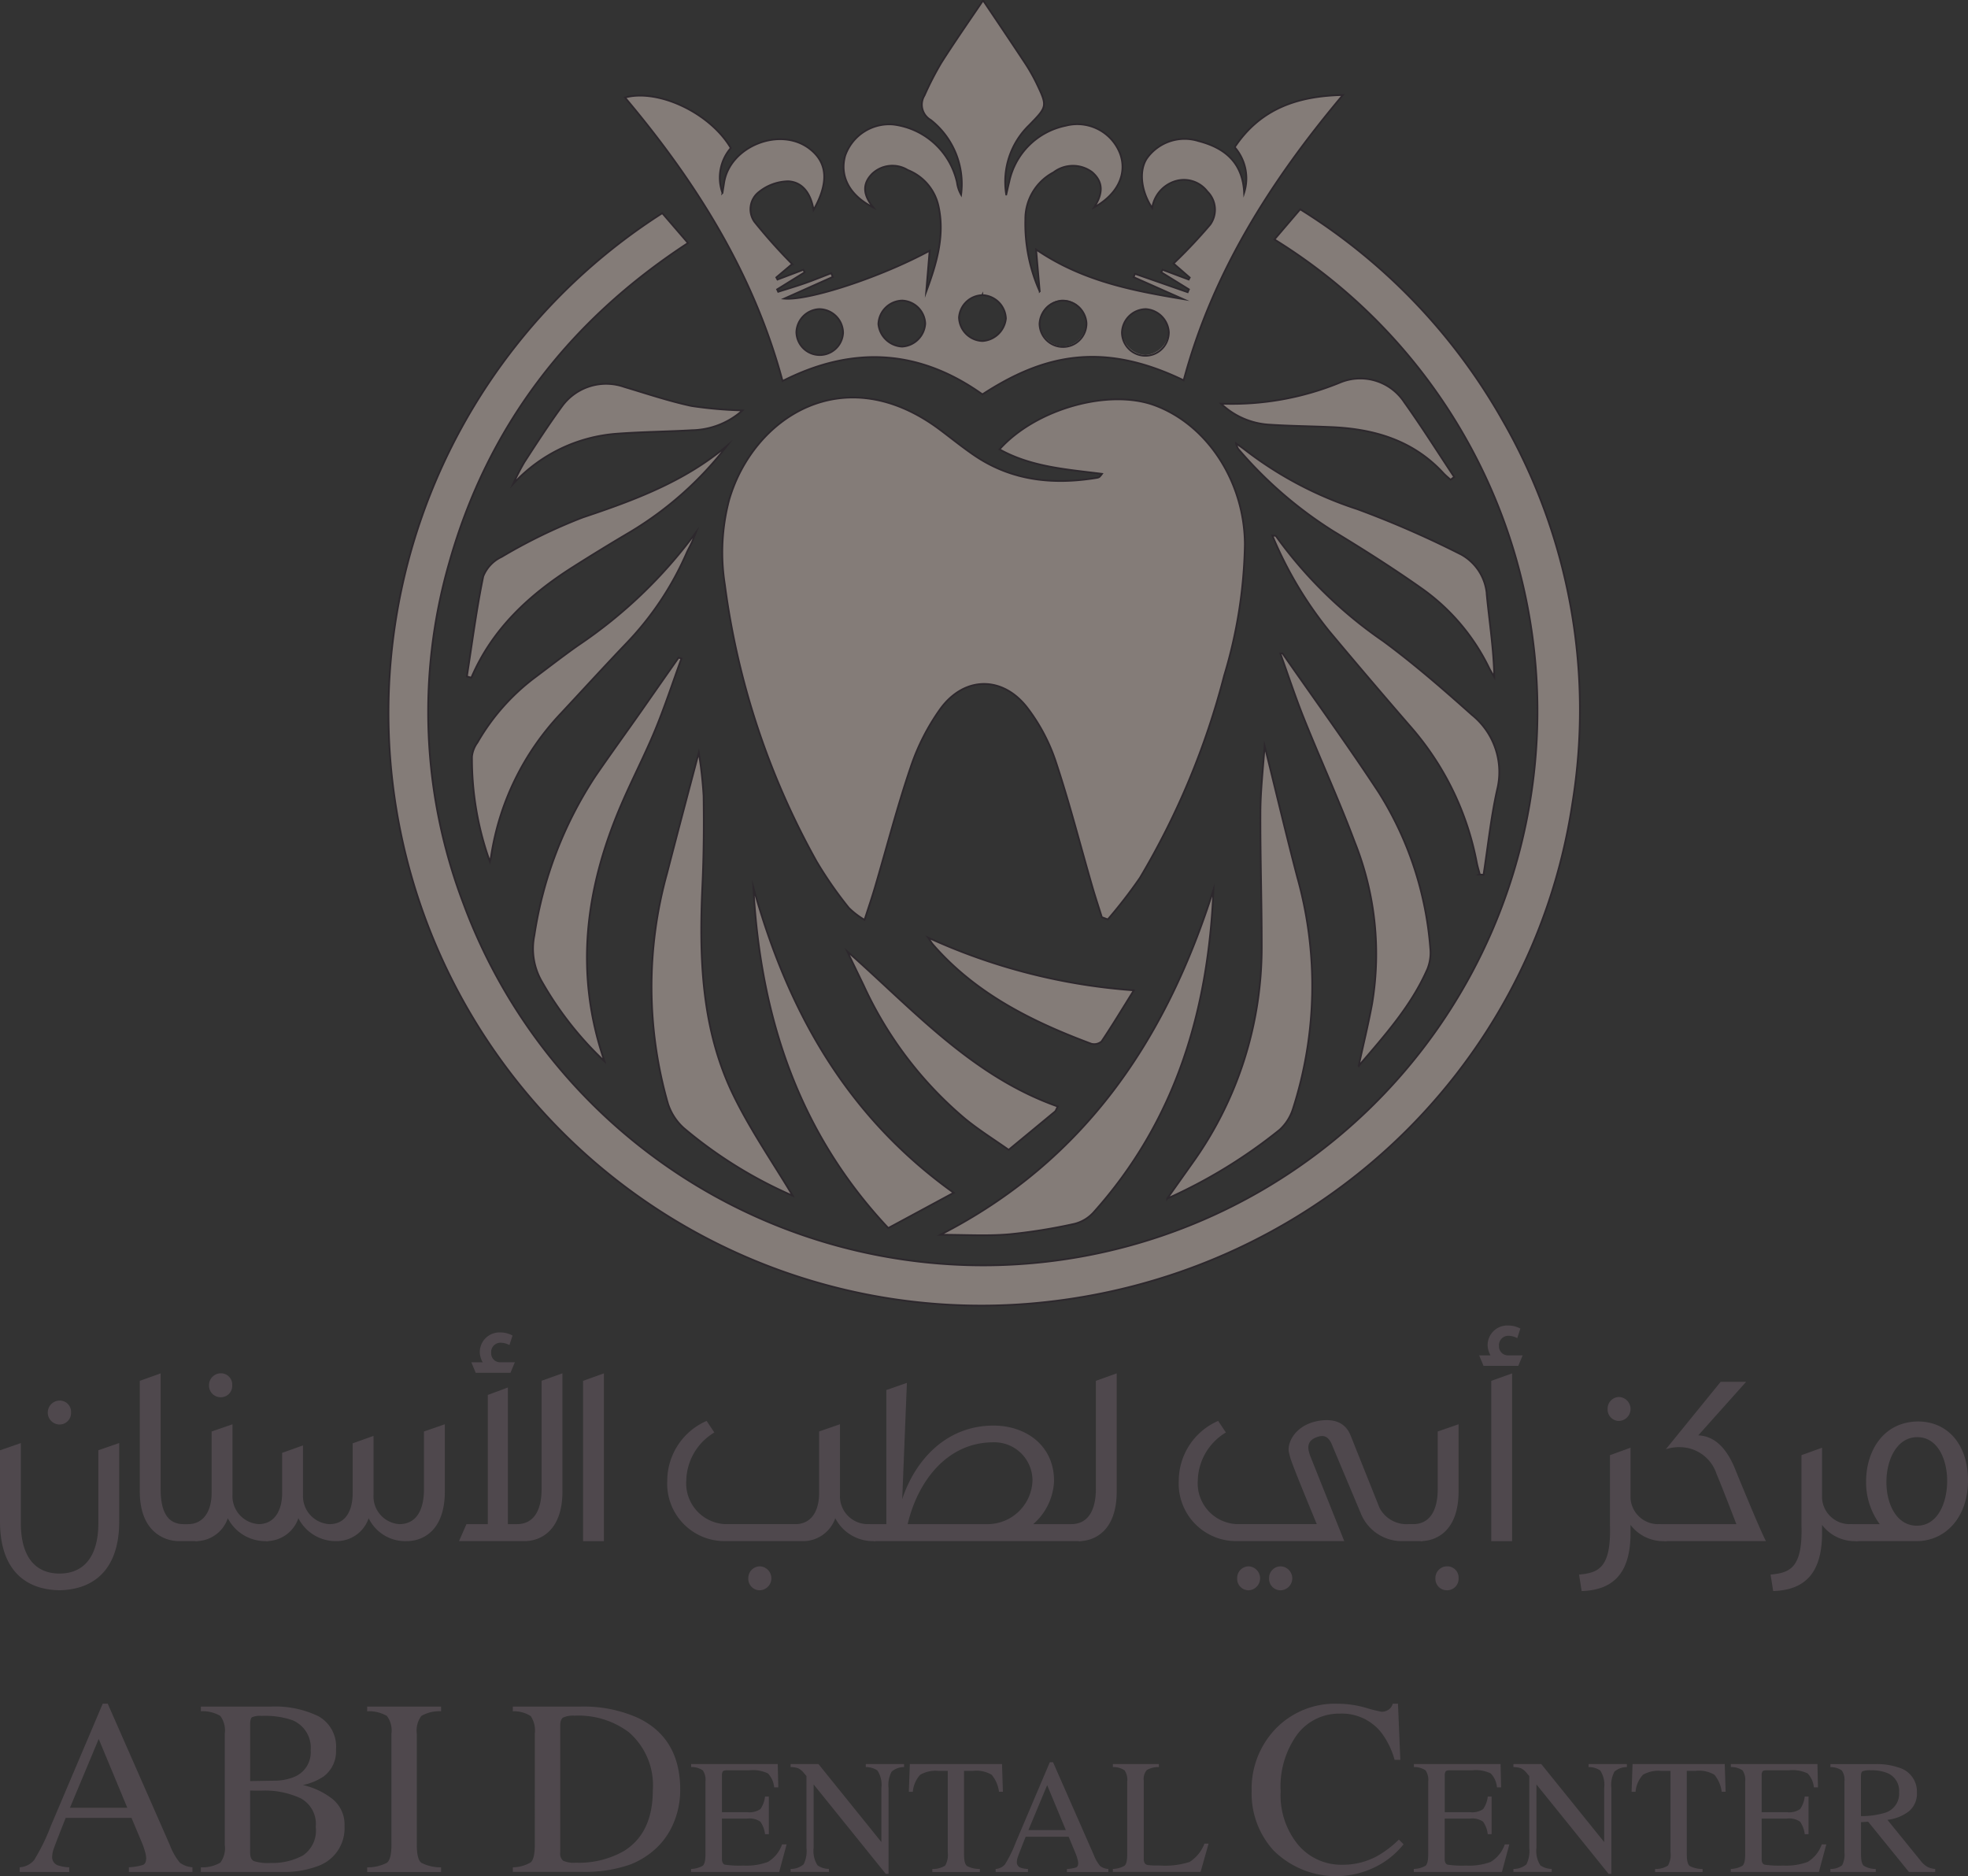 <svg xmlns="http://www.w3.org/2000/svg" xmlns:xlink="http://www.w3.org/1999/xlink" width="168" height="160.147" viewBox="0 0 168 160.147"><rect x="0" y="0" width="168" height="160.147" fill="#333333" stroke="none"/><defs><style>.a,.e{fill:none;}.b{clip-path:url(#a);}.c{fill:url(#b);}.d{clip-path:url(#c);}.e{stroke:#2d282d;stroke-miterlimit:10;stroke-width:0.15px;}.f{fill:#4f484d;}</style><clipPath id="a"><path class="a" d="M187.541,84.242a32.645,32.645,0,0,0,8.669,11.379c1.169.954,2.46,1.76,3.7,2.633q1.979-1.631,3.952-3.265c.081-.068.112-.2.238-.433-7.358-2.6-12.37-8.306-17.972-13.243q.709,1.464,1.417,2.928m5.894-3.523c3.65,4.2,8.44,6.582,13.527,8.482a.961.961,0,0,0,.879-.206c.92-1.37,1.773-2.786,2.755-4.361a50.722,50.722,0,0,1-17.568-4.5c.236.339.311.469.407.58m.639,24.787c2.105,0,3.947.117,5.767-.032a46.76,46.76,0,0,0,5.665-.9,3.269,3.269,0,0,0,1.65-.983c7-7.813,9.8-17.215,10.232-27.528-4.021,12.685-10.917,23.1-23.314,29.442m-4.446-.571,5.589-3.013c-9.25-6.622-14.21-15.663-17.1-26.054.6,10.963,3.814,20.863,11.515,29.066M170.745,74.629a36.163,36.163,0,0,0,.074,19.681,4.763,4.763,0,0,0,1.36,2.092,37.731,37.731,0,0,0,9.295,5.772c-1.651-2.769-3.6-5.573-5.075-8.61-2.738-5.65-2.918-11.757-2.632-17.9.117-2.535.138-5.078.1-7.616a35.946,35.946,0,0,0-.412-3.7c-.886,3.365-1.811,6.822-2.705,10.288M221.4,69.385c-.018,3.79.111,7.58.11,11.37a31.636,31.636,0,0,1-5.955,18.678l-2.111,2.979a43.594,43.594,0,0,0,9.605-5.878,4.08,4.08,0,0,0,1.11-1.72,34.351,34.351,0,0,0,.38-19.87c-.946-3.612-1.806-7.247-2.781-11.18-.135,2.006-.349,3.813-.359,5.62M168.544,60.8c-1.3,1.855-2.636,3.691-3.917,5.561a33.931,33.931,0,0,0-5.206,13.587,5.618,5.618,0,0,0,.685,4.026,29.1,29.1,0,0,0,5.3,6.725c-2.6-7.555-1.622-14.838,1.46-21.969.914-2.117,1.983-4.168,2.865-6.3.829-2,1.505-4.071,2.248-6.111l-.24-.083q-1.6,2.281-3.192,4.562M223.1,55.885c.671,1.861,1.288,3.743,2.025,5.577,1.411,3.513,2.989,6.961,4.314,10.5a25.768,25.768,0,0,1,1.492,13.818c-.313,1.719-.734,3.417-1.144,5.305,2.278-2.659,4.508-5.157,5.868-8.268a3.759,3.759,0,0,0,.243-1.813,29.147,29.147,0,0,0-4.375-13.227c-2.645-4.038-5.489-7.945-8.246-11.909l-.177.014m4.167-1.913q3.5,4.185,7.072,8.305a24.623,24.623,0,0,1,5.536,11.49c.067.334.168.661.253.99l.321.02c.374-2.415.627-4.856,1.154-7.236a6.269,6.269,0,0,0-2.154-6.423c-2.444-2.182-4.927-4.342-7.56-6.286a37.163,37.163,0,0,1-9.167-8.975c-.022-.033-.118-.016-.3-.036a33.238,33.238,0,0,0,4.847,8.152m-64.106,1.216c-1.246.876-2.449,1.812-3.668,2.725a18.378,18.378,0,0,0-4.934,5.579,2.47,2.47,0,0,0-.465,1.177,26,26,0,0,0,1.532,8.982c.04-.184.089-.367.119-.553a22.7,22.7,0,0,1,5.962-12.117c1.839-1.969,3.657-3.96,5.517-5.911a26.174,26.174,0,0,0,5.188-7.746c.138-.322.319-.626.465-.945.122-.269.223-.549.332-.824a40.424,40.424,0,0,1-10.047,9.634m.4-10.923a45.963,45.963,0,0,0-6.931,3.371,3.1,3.1,0,0,0-1.568,1.649c-.583,2.829-.951,5.7-1.4,8.56l.382.106c1.783-4.166,4.93-7.069,8.648-9.433q2.423-1.54,4.9-3a29.662,29.662,0,0,0,8.28-7.368c-3.619,3.052-7.908,4.645-12.311,6.117M219.5,38.412a35.373,35.373,0,0,0,8.113,7.024c2.6,1.578,5.177,3.209,7.659,4.968a17.838,17.838,0,0,1,5.671,6.753c.125.251.281.486.423.729-.044-2.357-.407-4.629-.63-6.915a4.271,4.271,0,0,0-2.5-3.687,82.952,82.952,0,0,0-8.562-3.72,31.694,31.694,0,0,1-9.575-5.055c-.2-.159-.414-.3-.783-.568a2.274,2.274,0,0,0,.186.471m-43.449,4.357a17.51,17.51,0,0,0-.371,7.212,66.224,66.224,0,0,0,7.849,23.681,33.935,33.935,0,0,0,2.737,3.936,6.763,6.763,0,0,0,1.344,1.027c.358-1.114.65-1.959.9-2.816,1.005-3.412,1.892-6.864,3.04-10.226a18.869,18.869,0,0,1,2.539-4.979c2.047-2.8,5.319-2.823,7.425-.072a15.765,15.765,0,0,1,2.4,4.521c1.174,3.519,2.092,7.123,3.125,10.689.257.89.55,1.77.827,2.654l.511.188a41.161,41.161,0,0,0,2.743-3.548,65.968,65.968,0,0,0,7.191-17.263,41.005,41.005,0,0,0,1.767-11.2c-.032-5.363-3.218-10.216-7.7-11.872-3.91-1.445-10.151.3-13.247,3.758,2.707,1.511,5.717,1.709,8.747,2.093a1.762,1.762,0,0,1-.239.274.6.6,0,0,1-.222.073c-3.715.611-7.259.254-10.454-1.923-1-.682-1.942-1.447-2.911-2.174a12.41,12.41,0,0,0-7.446-2.761c-5.082,0-9.163,3.925-10.563,8.733M161.772,34.8c-1.127,1.544-2.167,3.153-3.207,4.759a20.221,20.221,0,0,0-.956,1.856,13.34,13.34,0,0,1,8.95-4.294c2.1-.154,4.217-.17,6.323-.292a6.654,6.654,0,0,0,4.307-1.691,34.6,34.6,0,0,1-4.363-.381c-1.941-.417-3.834-1.059-5.741-1.626a5.571,5.571,0,0,0-1.588-.239,4.5,4.5,0,0,0-3.725,1.908m66.422-2.039a24.268,24.268,0,0,1-10.155,1.8,6.517,6.517,0,0,0,4.105,1.791c1.792.119,3.591.132,5.387.213,3.632.164,6.928,1.148,9.483,3.923.189.205.412.38.619.568l.309-.237c-1.415-2.13-2.777-4.3-4.26-6.378a4.466,4.466,0,0,0-3.7-2.017,5.236,5.236,0,0,0-1.792.333m-5.6-12.214A47.315,47.315,0,1,1,153.354,77.2a45.975,45.975,0,0,1-1.237-28.939c3.278-11.708,10.222-20.754,20.419-27.412L170.34,18.3a50.6,50.6,0,0,0,31.529,93.068c23.63-2.032,42.665-19.589,46.16-42.673a49.6,49.6,0,0,0-5.963-32.726,50.492,50.492,0,0,0-17.272-18l-2.2,2.574m-13.018,7.943a2.063,2.063,0,0,1,2.044-2,2.1,2.1,0,0,1,1.961,1.965,2.143,2.143,0,0,1-1.989,1.956h-.015a2.135,2.135,0,0,1-2-1.924m-25.827,1.92a2.094,2.094,0,0,1-1.962-1.966,1.992,1.992,0,0,1,3.984.059,2.1,2.1,0,0,1-1.995,1.907h-.028m20.775-.721a2.126,2.126,0,0,1-1.982-1.934,2,2,0,0,1,4.005-.072,2.11,2.11,0,0,1-2.005,2.006h-.018M188.788,27.77a2.082,2.082,0,0,1,2.045-2.007,2.05,2.05,0,0,1,1.951,1.966,2.094,2.094,0,0,1-1.972,1.96H190.8a2.135,2.135,0,0,1-2.01-1.919m6.882-.565a2.047,2.047,0,0,1,1.98-1.909,2.081,2.081,0,0,1,2.02,2,2.145,2.145,0,0,1-2,1.917h-.01A2.069,2.069,0,0,1,195.67,27.2M194.165,5.447a26.53,26.53,0,0,0-1.445,2.805,1.506,1.506,0,0,0,.537,2.093,6.954,6.954,0,0,1,2.589,6.371,2.864,2.864,0,0,1-.348-1.033,6.37,6.37,0,0,0-5.441-4.952,3.983,3.983,0,0,0-4.105,2.659c-.488,1.723.34,3.392,2.4,4.42-.909-1.1-.927-2.034-.1-2.872a2.507,2.507,0,0,1,3.046-.318,4.286,4.286,0,0,1,2.6,3c.589,2.551-.141,4.979-1.026,7.365.093-1.115.185-2.231.289-3.481-4.25,2.3-10.359,4.279-12.407,4.088l4.14-1.853-.135-.316c-.749.288-1.492.592-2.249.857s-1.518.489-2.277.73l-.093-.2,2.355-1.464-.116-.214-2.207.836-.1-.182,1.352-1.144a46.519,46.519,0,0,1-3.216-3.6,1.864,1.864,0,0,1,.393-2.562,4.1,4.1,0,0,1,2.49-.9c1.277.067,1.938,1.116,2.161,2.443,1.328-2.347,1.192-4.049-.353-5.229-2.516-1.922-6.808-.2-7.287,2.915-.044.287-.092.575-.138.862a3.869,3.869,0,0,1,.712-3.83c-1.75-2.986-6.177-5.086-9.033-4.313,6.06,7.19,10.98,15.019,13.452,24.2,5.974-3.03,11.659-2.7,17.059,1.149,5.118-3.333,10.167-4.595,17.181-1.2,2.465-9.192,7.419-17.012,13.591-24.353-3.9.075-7.058,1.188-9.234,4.454a4.048,4.048,0,0,1,.806,3.884c-.119-2.545-1.622-3.822-3.89-4.408a3.955,3.955,0,0,0-4.389,1.445c-.716,1.029-.552,2.792.429,4.269a2.833,2.833,0,0,1,2.09-2.326,2.511,2.511,0,0,1,2.623.919,2.18,2.18,0,0,1,.241,2.823,43.879,43.879,0,0,1-3.133,3.321l1.383,1.2-.088.167-2.228-.833-.117.211,2.365,1.463-.105.24-4.5-1.57-.117.285,4.209,1.869c-4.331-.718-8.611-1.547-12.532-4.229.119,1.375.213,2.473.308,3.571a14.14,14.14,0,0,1-1.224-6.114,4.5,4.5,0,0,1,2.4-4.038,2.739,2.739,0,0,1,3.294-.026c.994.855.93,1.852.18,3.008,2.024-1.123,2.825-2.87,2.222-4.557a3.914,3.914,0,0,0-4.662-2.407,6.189,6.189,0,0,0-4.809,4.772c-.089.365-.17.732-.256,1.1a6.708,6.708,0,0,1,1.951-5.912c1.561-1.6,1.584-1.6.613-3.627a15.563,15.563,0,0,0-1.056-1.823c-1.215-1.842-2.452-3.669-3.486-5.211-1.058,1.571-2.347,3.416-3.558,5.313" transform="translate(-146.955 -0.134)"/></clipPath><linearGradient id="b" x1="-0.263" y1="1.414" x2="-0.261" y2="1.414" gradientUnits="objectBoundingBox"><stop offset="0" stop-color="#817267"/><stop offset="0.17" stop-color="#a08c7c"/><stop offset="0.279" stop-color="#c1ac9a"/><stop offset="0.39" stop-color="#e7d1bd"/><stop offset="0.549" stop-color="#d8c5b0"/><stop offset="0.599" stop-color="#cfbba7"/><stop offset="0.68" stop-color="#b7a390"/><stop offset="0.701" stop-color="#b09c8a"/><stop offset="0.729" stop-color="#b6a290"/><stop offset="0.771" stop-color="#c8b5a4"/><stop offset="0.82" stop-color="#e5d3c3"/><stop offset="0.855" stop-color="#feeedf"/><stop offset="0.932" stop-color="#b09c8a"/><stop offset="1" stop-color="#847c78"/></linearGradient><clipPath id="c"><rect class="a" width="168" height="160.147"/></clipPath></defs><g transform="translate(33.151 0.03)"><g class="b"><rect class="c" width="107.657" height="113.224" transform="translate(-4.831 0)"/></g></g><g class="d"><path class="e" d="M207.646,40.822a.6.6,0,0,1-.222.072c-3.715.612-7.258.254-10.454-1.923-1-.681-1.942-1.447-2.912-2.174-8.227-6.17-15.969-1.037-18.01,5.972a17.518,17.518,0,0,0-.371,7.212,66.222,66.222,0,0,0,7.849,23.681,33.889,33.889,0,0,0,2.737,3.936,6.754,6.754,0,0,0,1.344,1.027c.359-1.114.65-1.959.9-2.816,1.005-3.411,1.892-6.863,3.04-10.225a18.87,18.87,0,0,1,2.539-4.979c2.046-2.8,5.319-2.823,7.425-.072a15.76,15.76,0,0,1,2.4,4.521c1.174,3.519,2.092,7.123,3.125,10.689.257.89.55,1.77.827,2.654l.51.189a41.185,41.185,0,0,0,2.743-3.549,65.965,65.965,0,0,0,7.191-17.263,41,41,0,0,0,1.767-11.2c-.032-5.363-3.218-10.216-7.7-11.872-3.91-1.445-10.151.3-13.247,3.758,2.708,1.511,5.718,1.709,8.747,2.093A1.784,1.784,0,0,1,207.646,40.822Zm22.143,50.267c2.279-2.659,4.508-5.157,5.868-8.268a3.761,3.761,0,0,0,.243-1.813,29.15,29.15,0,0,0-4.375-13.227c-2.645-4.038-5.489-7.945-8.245-11.909l-.177.014c.671,1.86,1.288,3.743,2.025,5.576,1.411,3.513,2.99,6.961,4.314,10.5a25.766,25.766,0,0,1,1.492,13.818C230.62,87.5,230.2,89.2,229.789,91.089ZM169.727,62.43c.829-2,1.505-4.071,2.249-6.111l-.24-.083q-1.6,2.281-3.192,4.562c-1.3,1.855-2.636,3.691-3.917,5.561a33.934,33.934,0,0,0-5.206,13.587,5.62,5.62,0,0,0,.685,4.026,29.1,29.1,0,0,0,5.3,6.725c-2.6-7.555-1.622-14.838,1.46-21.969C167.777,66.611,168.845,64.56,169.727,62.43Zm70.4,12.328.321.02c.374-2.415.626-4.856,1.154-7.236a6.269,6.269,0,0,0-2.154-6.423c-2.444-2.182-4.927-4.342-7.56-6.286a37.162,37.162,0,0,1-9.167-8.975c-.022-.033-.118-.016-.3-.036a33.25,33.25,0,0,0,4.846,8.152q3.5,4.185,7.072,8.3a24.624,24.624,0,0,1,5.536,11.49C239.944,74.1,240.045,74.428,240.13,74.757ZM197.668,33.768c5.118-3.333,10.167-4.595,17.181-1.2,2.465-9.192,7.419-17.012,13.591-24.353-3.9.076-7.058,1.188-9.235,4.455a4.047,4.047,0,0,1,.806,3.884c-.119-2.545-1.622-3.822-3.89-4.408a3.954,3.954,0,0,0-4.389,1.445c-.716,1.029-.552,2.792.429,4.269a2.833,2.833,0,0,1,2.09-2.326,2.512,2.512,0,0,1,2.623.919,2.18,2.18,0,0,1,.241,2.823,43.924,43.924,0,0,1-3.132,3.321l1.382,1.2-.088.167-2.228-.833-.118.211,2.365,1.463-.106.24-4.5-1.57c-.039.095-.079.189-.117.285l4.209,1.869c-4.331-.718-8.611-1.546-12.532-4.229.119,1.375.213,2.473.308,3.571a14.136,14.136,0,0,1-1.224-6.114,4.5,4.5,0,0,1,2.4-4.038,2.739,2.739,0,0,1,3.294-.026c.994.855.93,1.852.18,3.008,2.024-1.123,2.825-2.87,2.222-4.557a3.914,3.914,0,0,0-4.662-2.408,6.188,6.188,0,0,0-4.809,4.772c-.089.365-.17.732-.256,1.1a6.708,6.708,0,0,1,1.951-5.912c1.561-1.605,1.584-1.6.613-3.627a15.58,15.58,0,0,0-1.056-1.823c-1.215-1.842-2.452-3.669-3.486-5.211-1.058,1.571-2.348,3.416-3.558,5.313a26.533,26.533,0,0,0-1.445,2.805,1.505,1.505,0,0,0,.537,2.093,6.955,6.955,0,0,1,2.589,6.371,2.858,2.858,0,0,1-.347-1.033,6.37,6.37,0,0,0-5.441-4.952,3.983,3.983,0,0,0-4.105,2.659c-.488,1.723.34,3.392,2.4,4.42-.909-1.1-.927-2.034-.1-2.872a2.507,2.507,0,0,1,3.046-.318,4.286,4.286,0,0,1,2.6,3c.589,2.551-.141,4.979-1.026,7.365.093-1.116.185-2.231.289-3.481-4.25,2.3-10.359,4.279-12.407,4.088l4.14-1.853-.135-.316c-.749.287-1.492.592-2.249.857s-1.518.488-2.277.729l-.093-.2,2.355-1.464-.116-.214-2.207.836-.1-.182,1.352-1.144a46.621,46.621,0,0,1-3.216-3.6,1.864,1.864,0,0,1,.393-2.562,4.1,4.1,0,0,1,2.49-.9c1.276.067,1.938,1.116,2.161,2.443,1.329-2.347,1.192-4.049-.353-5.229-2.515-1.922-6.808-.2-7.287,2.915-.044.287-.092.575-.138.862a3.869,3.869,0,0,1,.712-3.83c-1.75-2.986-6.177-5.086-9.033-4.313,6.06,7.19,10.981,15.019,13.452,24.2C186.583,29.589,192.268,29.917,197.668,33.768Zm13.953-7.277a2.1,2.1,0,0,1,1.96,1.966,2,2,0,0,1-4,.032A2.064,2.064,0,0,1,211.621,26.491Zm-7.169-.726a2.062,2.062,0,0,1,2.1,1.917,2,2,0,0,1-4.005.072A2.078,2.078,0,0,1,204.453,25.765Zm-6.8-.469a2.081,2.081,0,0,1,2.02,2,2.145,2.145,0,0,1-2,1.917,2.069,2.069,0,0,1-2-2.013A2.047,2.047,0,0,1,197.65,25.3Zm-6.817.467a2.05,2.05,0,0,1,1.951,1.966,2.093,2.093,0,0,1-1.971,1.96,2.134,2.134,0,0,1-2.025-1.919A2.082,2.082,0,0,1,190.834,25.762Zm-7.087.728a2.047,2.047,0,0,1,2.025,2.012,1.993,1.993,0,0,1-3.984-.058A2.045,2.045,0,0,1,183.747,26.49Zm58.32,9.479a50.491,50.491,0,0,0-17.272-18l-2.2,2.574A47.315,47.315,0,1,1,153.354,77.2a45.977,45.977,0,0,1-1.237-28.94c3.278-11.707,10.222-20.754,20.419-27.412L170.341,18.3a50.6,50.6,0,0,0,31.529,93.068c23.63-2.032,42.665-19.589,46.16-42.673A49.6,49.6,0,0,0,242.067,35.969Zm-3.835,11.315a83.041,83.041,0,0,0-8.562-3.72,31.69,31.69,0,0,1-9.576-5.054c-.2-.158-.414-.3-.783-.568a2.259,2.259,0,0,0,.186.471,35.368,35.368,0,0,0,8.113,7.024c2.6,1.578,5.177,3.209,7.659,4.968a17.84,17.84,0,0,1,5.671,6.753c.124.251.281.486.423.729-.044-2.357-.407-4.629-.63-6.915A4.272,4.272,0,0,0,238.232,47.284ZM228.195,32.76a24.269,24.269,0,0,1-10.155,1.8,6.52,6.52,0,0,0,4.105,1.792c1.792.119,3.591.132,5.387.213,3.632.164,6.928,1.148,9.483,3.923.189.206.412.38.619.569l.309-.237c-1.415-2.13-2.777-4.3-4.26-6.378A4.494,4.494,0,0,0,228.195,32.76ZM187.542,84.242a32.642,32.642,0,0,0,8.668,11.379c1.169.954,2.46,1.76,3.7,2.633q1.978-1.631,3.952-3.265c.081-.068.112-.2.238-.433-7.358-2.6-12.37-8.306-17.972-13.242Q186.833,82.778,187.542,84.242ZM172.18,96.4a37.734,37.734,0,0,0,9.294,5.772c-1.651-2.769-3.6-5.573-5.074-8.61-2.738-5.65-2.918-11.757-2.632-17.9.117-2.535.138-5.078.1-7.616a35.942,35.942,0,0,0-.412-3.7c-.886,3.364-1.811,6.822-2.705,10.288a36.164,36.164,0,0,0,.074,19.682A4.764,4.764,0,0,0,172.18,96.4Zm23.037,5.52c-9.249-6.622-14.209-15.663-17.1-26.054.6,10.963,3.814,20.863,11.515,29.066ZM207.842,89c.92-1.37,1.773-2.786,2.755-4.361a50.723,50.723,0,0,1-17.568-4.5c.237.339.311.469.407.58,3.649,4.2,8.44,6.582,13.527,8.482A.961.961,0,0,0,207.842,89Zm-52.1-15.9a22.7,22.7,0,0,1,5.962-12.117c1.839-1.97,3.657-3.961,5.517-5.911a26.17,26.17,0,0,0,5.188-7.746c.138-.322.319-.626.465-.945.122-.269.223-.549.333-.824a40.435,40.435,0,0,1-10.047,9.634c-1.246.876-2.449,1.812-3.668,2.725a18.38,18.38,0,0,0-4.934,5.579,2.469,2.469,0,0,0-.465,1.177,26,26,0,0,0,1.531,8.982C155.668,73.466,155.717,73.283,155.747,73.1Zm44.1,32.377a46.8,46.8,0,0,0,5.665-.9,3.27,3.27,0,0,0,1.651-.983c7-7.813,9.8-17.215,10.232-27.528-4.021,12.685-10.917,23.1-23.314,29.442C196.18,105.506,198.022,105.623,199.842,105.474Zm24.317-10.659a34.351,34.351,0,0,0,.38-19.87c-.946-3.612-1.806-7.247-2.781-11.18-.135,2.006-.349,3.813-.358,5.62-.018,3.79.111,7.58.11,11.37a31.637,31.637,0,0,1-5.955,18.678l-2.111,2.979a43.6,43.6,0,0,0,9.605-5.878A4.081,4.081,0,0,0,224.159,94.815Zm-69.1-45.529c-.584,2.829-.951,5.7-1.4,8.56l.381.105c1.783-4.166,4.93-7.069,8.648-9.433q2.424-1.54,4.9-3a29.656,29.656,0,0,0,8.28-7.368c-3.619,3.052-7.908,4.645-12.312,6.118a45.939,45.939,0,0,0-6.931,3.371A3.1,3.1,0,0,0,155.063,49.285ZM167.085,33.13a4.657,4.657,0,0,0-5.313,1.669c-1.127,1.544-2.167,3.153-3.207,4.759a20.218,20.218,0,0,0-.956,1.856,13.341,13.341,0,0,1,8.95-4.294c2.1-.154,4.217-.17,6.323-.292a6.653,6.653,0,0,0,4.306-1.691,34.6,34.6,0,0,1-4.363-.381C170.886,34.338,168.993,33.7,167.085,33.13Z" transform="translate(-113.804 -0.104)"/><path class="f" d="M0,534.221l1.779-.615v6.81c0,2.987,1.3,4.327,3.3,4.327s3.318-1.34,3.318-4.327v-6.2l1.779-.615v6.7c0,4.131-2.2,5.822-5.1,5.866C2.175,546.128,0,544.437,0,540.306Zm5.075-2.2a.981.981,0,0,0,.989-1.032.959.959,0,0,0-.966-1.011,1.022,1.022,0,0,0-.044,2.043Z" transform="translate(0 -410.423)"/><path class="f" d="M57.309,532.534s1.274,1.45.351,1.45H56.233c-1.3,0-3.34-.856-3.34-4.24V520.3l1.78-.637v9.864c0,1.89.549,3.01,1.977,3.01h.66Z" transform="translate(-40.961 -402.431)"/><path class="f" d="M77.444,532.533s1.274,1.45.351,1.45a3.6,3.6,0,0,1-3.273-1.955,2.878,2.878,0,0,1-2.746,1.955l-.659-1.45c1.34,0,2.021-1.12,2.021-2.658v-5.251l1.78-.615v6.041a2.393,2.393,0,0,0,2.263,2.482ZM73.885,521.7a.99.99,0,0,1-.967-1.032,1.008,1.008,0,0,1,1.011-1.011.959.959,0,0,1,.967,1.011.969.969,0,0,1-.989,1.032Z" transform="translate(-55.074 -402.43)"/><path class="f" d="M97.805,547.467c1.34,0,2.021-1.12,2.021-2.658v-3.427l1.78-.637v4.24a2.393,2.393,0,0,0,2.263,2.482c1.362,0,1.977-1.12,1.977-2.658v-4.24l1.78-.638v5.053a2.368,2.368,0,0,0,2.2,2.482c1.406,0,2.109-1.12,2.109-3.01v-4.9l1.779-.615v5.734c0,3.384-1.912,4.24-3.229,4.24a3.468,3.468,0,0,1-3.273-1.955,2.873,2.873,0,0,1-2.725,1.955,3.572,3.572,0,0,1-3.273-1.955,2.88,2.88,0,0,1-2.746,1.955Z" transform="translate(-75.741 -417.364)"/><path class="f" d="M174.326,520.543h1.823V509.514l1.714-.637v11.665h.769c1.406,0,2.109-1.12,2.109-3.01v-9.227l1.779-.637v10.084c0,3.383-1.911,4.24-3.229,4.24h-5.6Zm.791-12.918h2.966l.374-.9h-1.23a.76.76,0,0,1-.791-.79.8.8,0,0,1,.791-.879,1.669,1.669,0,0,1,.768.2l.264-.812a2.111,2.111,0,0,0-1.032-.264,1.678,1.678,0,0,0-1.758,1.779,1.976,1.976,0,0,0,.242.769h-.967Z" transform="translate(-134.507 -390.44)"/><path class="f" d="M220.643,520.3l1.779-.637v14.323h-1.779Z" transform="translate(-170.868 -402.431)"/><path class="f" d="M269.765,546.484s1.274,1.45.351,1.45a3.619,3.619,0,0,1-3.273-1.955,2.921,2.921,0,0,1-2.636,1.955h-6.789a4.9,4.9,0,0,1-4.92-5.162,5.583,5.583,0,0,1,3.361-5.1l.658.989a4.9,4.9,0,0,0-2.395,4.086,3.484,3.484,0,0,0,3.3,3.735h6.129c1.275-.066,1.911-1.142,1.911-2.658v-5.251l1.779-.615V544a2.379,2.379,0,0,0,2.263,2.482Zm-9.381,5.646a.977.977,0,0,1-.967-1.033.994.994,0,0,1,1.011-1.01,1.023,1.023,0,0,1-.022,2.043Z" transform="translate(-195.537 -416.382)"/><path class="f" d="M345.666,535.324s1.275,1.45.352,1.45H328.509l-.615-1.45h1.692V523.878l1.757-.615-.4,9.93c1.1-3.339,3.757-6.283,7.8-6.283,2.724,0,5.162,1.669,5.162,4.723a5.148,5.148,0,0,1-1.779,3.691h3.536Zm-6.942-6.986c-4.041,0-6.5,3.471-7.315,6.986h6.876a3.847,3.847,0,0,0,3.779-3.735,3.255,3.255,0,0,0-3.34-3.251" transform="translate(-253.925 -405.221)"/><path class="f" d="M405.341,532.534c1.406,0,2.11-1.12,2.11-3.01V520.3l1.779-.637v10.084c0,3.384-1.911,4.24-3.23,4.24Z" transform="translate(-313.901 -402.431)"/><path class="f" d="M466.358,546.259s1.274,1.45.351,1.45h-1.538a3.784,3.784,0,0,1-3.6-2.438l-2.373-5.646c-.329-.879-.747-1.054-1.472-.747-.79.351-.66.988-.418,1.625l2.878,7.205h-9.206a4.905,4.905,0,0,1-4.92-5.162,5.583,5.583,0,0,1,3.361-5.1l.659.989a4.9,4.9,0,0,0-2.395,4.086,3.484,3.484,0,0,0,3.3,3.735h6.855c-2.417-5.844-2.22-5.536-2.351-6.019-.264-.879.505-2.439,2.482-2.791,1.275-.219,2.308.088,2.769,1.274l2.459,6.152a2.6,2.6,0,0,0,2.483,1.384h.682Zm-14.346,5.646a.977.977,0,0,1-.967-1.033.989.989,0,0,1,.989-1.01,1.023,1.023,0,0,1,0,2.043Zm2.724,0a.978.978,0,0,1-.967-1.033.99.99,0,0,1,.989-1.01,1.022,1.022,0,0,1,0,2.043Z" transform="translate(-345.433 -416.156)"/><path class="f" d="M534.71,547.466c1.406,0,2.109-1.12,2.109-3.01v-4.9l1.779-.615v5.734c0,3.383-1.911,4.239-3.229,4.239Zm2.878,5.646a.977.977,0,0,1-.967-1.033.994.994,0,0,1,1.011-1.01.958.958,0,0,1,.967,1.01.981.981,0,0,1-.988,1.033Z" transform="translate(-414.086 -417.364)"/><path class="f" d="M559.742,504.1h.966a1.987,1.987,0,0,1-.241-.769,1.677,1.677,0,0,1,1.757-1.779,2.11,2.11,0,0,1,1.033.263l-.264.813a1.67,1.67,0,0,0-.769-.2.8.8,0,0,0-.79.879.76.76,0,0,0,.79.791h1.23l-.374.9h-2.966Zm1.033,2.175,1.779-.637v14.323h-1.779Z" transform="translate(-433.471 -388.404)"/><path class="f" d="M604.476,539.471s1.275,1.45.353,1.45a3.5,3.5,0,0,1-2.9-1.384v.681c0,3.164-1.231,4.877-4.174,4.965l-.221-1.406c1.671-.155,2.747-.572,2.638-4.218v-5.976l1.757-.637v4.306a2.358,2.358,0,0,0,2.262,2.218Zm-3.536-8.809a.977.977,0,0,1-.967-1.033.99.99,0,0,1,.989-1.011,1.023,1.023,0,0,1,0,2.043Z" transform="translate(-462.737 -409.368)"/><path class="f" d="M627.154,535.022H633.9s-1.208-3.163-1.691-4.284a3.3,3.3,0,0,0-3.076-2.285,3.6,3.6,0,0,0-1.252.175l4.68-5.756h2.174l-4.086,4.57c1.516.066,2.483,1.274,3.12,2.812.264.659,2.218,5.426,2.659,6.217H627.77Z" transform="translate(-485.675 -404.919)"/><path class="f" d="M676.957,554.329s1.275,1.45.352,1.45a3.5,3.5,0,0,1-2.9-1.384v.681c0,3.163-1.23,4.877-4.174,4.964l-.22-1.406c1.67-.154,2.745-.571,2.636-4.218v-5.976l1.757-.637v4.306a2.358,2.358,0,0,0,2.263,2.219Z" transform="translate(-518.867 -424.226)"/><path class="f" d="M699.627,546.638h2.638a6.014,6.014,0,0,1-1.165-3.647c0-2.548,1.428-5.075,4.416-5.118,2.592,0,4.284,2.021,4.284,5.03,0,3.164-1.933,5.185-4.394,5.185h-5.163Zm5.823.132c1.779,0,2.57-1.978,2.57-3.823s-.812-3.735-2.548-3.735c-1.714,0-2.637,1.867-2.637,3.844,0,1.889.88,3.713,2.593,3.713Z" transform="translate(-541.799 -416.535)"/><path class="f" d="M7.455,659.03v-.4a1.729,1.729,0,0,0,1.234-.619,17.035,17.035,0,0,0,1.411-2.88l4.444-10.469h.424l5.315,12.093a5.109,5.109,0,0,0,.849,1.486,2.024,2.024,0,0,0,1.068.388v.4H16.775v-.4a4.784,4.784,0,0,0,1.206-.2q.271-.119.271-.586a2.6,2.6,0,0,0-.1-.549,5.984,5.984,0,0,0-.292-.829L17,654.416H11.38q-.83,2.094-.992,2.555a2.361,2.361,0,0,0-.162.731.753.753,0,0,0,.437.746,3.454,3.454,0,0,0,1.018.186v.4Zm9.186-5.478L14.2,647.678l-2.456,5.874Z" transform="translate(-5.773 -499.238)"/><path class="f" d="M76.009,659.495a3.065,3.065,0,0,0,1.663-.4,2.082,2.082,0,0,0,.378-1.518V648.09a2.108,2.108,0,0,0-.378-1.516,2.943,2.943,0,0,0-1.663-.4v-.4h5.973a8.485,8.485,0,0,1,4.063.824,2.961,2.961,0,0,1,1.5,2.836A2.678,2.678,0,0,1,86.5,651.73a4.975,4.975,0,0,1-1.781.74,6.384,6.384,0,0,1,2.511,1.181,2.792,2.792,0,0,1,1.041,2.316,3.42,3.42,0,0,1-2.31,3.434,8.067,8.067,0,0,1-3,.489H76.009Zm8.02-7.739a2.262,2.262,0,0,0,1.354-2.243,2.539,2.539,0,0,0-1.562-2.578,7.12,7.12,0,0,0-2.625-.365,1.738,1.738,0,0,0-.822.115q-.157.115-.157.626v4.821l2.031-.031a4.513,4.513,0,0,0,1.781-.344m.687,6.729a2.567,2.567,0,0,0,1.1-2.437,2.49,2.49,0,0,0-1.291-2.448,7.248,7.248,0,0,0-3.291-.656h-.62c-.087,0-.221,0-.4-.01v5.312q0,.551.312.713a3.936,3.936,0,0,0,1.448.161,5.424,5.424,0,0,0,2.739-.635" transform="translate(-58.862 -500.098)"/><path class="f" d="M138.936,659.493a3.547,3.547,0,0,0,1.687-.388q.386-.3.386-1.528v-9.488a2.076,2.076,0,0,0-.386-1.516,3.022,3.022,0,0,0-1.687-.4v-.4h6.312v.4a3.024,3.024,0,0,0-1.687.4,2.079,2.079,0,0,0-.385,1.516v9.488q0,1.233.385,1.528a3.55,3.55,0,0,0,1.687.388v.4h-6.312Z" transform="translate(-107.594 -500.096)"/><path class="f" d="M194.065,659.495a3.135,3.135,0,0,0,1.52-.419q.355-.3.354-1.5V648.09a2.22,2.22,0,0,0-.343-1.5,2.642,2.642,0,0,0-1.532-.416v-.4h5.749a11.365,11.365,0,0,1,4.916.958q3.624,1.719,3.624,6.145a7.25,7.25,0,0,1-.651,3.03,6.2,6.2,0,0,1-1.962,2.427,6.681,6.681,0,0,1-1.728.948,11.691,11.691,0,0,1-4.021.6h-5.926Zm4.3-.562a2.192,2.192,0,0,0,1.057.167,7.763,7.763,0,0,0,4.114-.99q2.478-1.522,2.479-5.2a5.988,5.988,0,0,0-2.04-4.941,7.144,7.144,0,0,0-4.636-1.418,2.06,2.06,0,0,0-.974.156q-.255.157-.255.687v10.852a.769.769,0,0,0,.255.688" transform="translate(-150.286 -500.098)"/><path class="f" d="M261.517,676.464a2.041,2.041,0,0,0,1-.274q.227-.193.227-.977v-6.191a1.453,1.453,0,0,0-.224-.969,1.652,1.652,0,0,0-1-.281v-.259h7.395l.048,1.991h-.354a1.975,1.975,0,0,0-.529-1.19,2.958,2.958,0,0,0-1.578-.27h-1.9q-.306,0-.378.1a.67.67,0,0,0-.072.37v3.105H266.3a1.643,1.643,0,0,0,1.135-.263,2.294,2.294,0,0,0,.394-1.069h.326V673.5h-.326a2.316,2.316,0,0,0-.4-1.07,1.634,1.634,0,0,0-1.129-.261h-2.148v3.445c0,.277.088.44.262.49a8.815,8.815,0,0,0,1.569.075,5.3,5.3,0,0,0,2.089-.309,2.83,2.83,0,0,0,1.211-1.5h.388l-.632,2.352h-7.524Z" transform="translate(-202.522 -516.931)"/><path class="f" d="M299.2,676.464a1.669,1.669,0,0,0,1.109-.39,2.557,2.557,0,0,0,.244-1.4V668.54l-.19-.224a1.543,1.543,0,0,0-.521-.445,2,2,0,0,0-.642-.1v-.259h2.376l5.372,6.66v-4.626a2.228,2.228,0,0,0-.34-1.485,1.717,1.717,0,0,0-.993-.29v-.259h3.269v.259a1.616,1.616,0,0,0-1.06.387,2.4,2.4,0,0,0-.265,1.4v7.326h-.238l-6.158-7.632v5.418a2.275,2.275,0,0,0,.333,1.487,1.691,1.691,0,0,0,.973.305v.259H299.2Z" transform="translate(-231.708 -516.931)"/><path class="f" d="M344,667.515h7.87l.075,2.365h-.334a2.835,2.835,0,0,0-.622-1.451,2.552,2.552,0,0,0-1.587-.336h-.774v7.122q0,.805.251,1a2.323,2.323,0,0,0,1.1.253v.258H345.92v-.258a1.926,1.926,0,0,0,1.1-.29,1.822,1.822,0,0,0,.218-1.123v-6.959h-.782a2.653,2.653,0,0,0-1.572.333,2.462,2.462,0,0,0-.629,1.454h-.34Z" transform="translate(-266.332 -516.931)"/><path class="f" d="M376.758,676.164v-.258a1.129,1.129,0,0,0,.806-.4,11.14,11.14,0,0,0,.92-1.879l2.9-6.83h.276l3.468,7.891a3.329,3.329,0,0,0,.554.969,1.319,1.319,0,0,0,.7.253v.258h-3.539v-.258a3.126,3.126,0,0,0,.787-.132c.118-.052.177-.18.177-.382a1.7,1.7,0,0,0-.068-.359,4.011,4.011,0,0,0-.19-.541l-.557-1.339h-3.669q-.542,1.366-.647,1.667a1.54,1.54,0,0,0-.106.477.493.493,0,0,0,.285.487,2.285,2.285,0,0,0,.665.121v.258Zm5.994-3.575-1.594-3.833-1.6,3.833Z" transform="translate(-291.766 -516.371)"/><path class="f" d="M421.1,676.464a2.04,2.04,0,0,0,1-.274q.227-.193.227-.977v-6.191a1.451,1.451,0,0,0-.224-.969,1.65,1.65,0,0,0-1-.281v-.259h3.929v.259a1.917,1.917,0,0,0-1.03.251,1.148,1.148,0,0,0-.263.9v6.687a.723.723,0,0,0,.079.364.439.439,0,0,0,.344.167c.1.013.215.022.331.027s.332.007.649.007a6.811,6.811,0,0,0,2.511-.306,3.2,3.2,0,0,0,1.266-1.564h.353l-.681,2.413H421.1Z" transform="translate(-326.101 -516.931)"/><path class="f" d="M483.354,645.011a11.784,11.784,0,0,0,1.364.345,1.074,1.074,0,0,0,.573-.167.871.871,0,0,0,.375-.521h.448l.2,4.792h-.489a6.909,6.909,0,0,0-1.115-2.3,4.279,4.279,0,0,0-3.531-1.646,4.486,4.486,0,0,0-3.661,1.77,7.586,7.586,0,0,0-1.421,4.875,6.656,6.656,0,0,0,1.495,4.556,4.816,4.816,0,0,0,3.786,1.7,6.081,6.081,0,0,0,3.052-.791,9.147,9.147,0,0,0,1.76-1.354l.4.4a7.159,7.159,0,0,1-1.76,1.573,7.573,7.573,0,0,1-9.342-1.052,7.213,7.213,0,0,1-1.865-5.072,7.383,7.383,0,0,1,1.968-5.228,7.041,7.041,0,0,1,5.4-2.219,8.742,8.742,0,0,1,2.375.344" transform="translate(-366.774 -499.238)"/><path class="f" d="M535.019,676.464a2.04,2.04,0,0,0,1-.274q.227-.193.227-.977v-6.191a1.454,1.454,0,0,0-.224-.969,1.652,1.652,0,0,0-1-.281v-.259h7.4l.047,1.991h-.354a1.977,1.977,0,0,0-.529-1.19,2.957,2.957,0,0,0-1.577-.27h-1.9q-.306,0-.378.1a.668.668,0,0,0-.072.37v3.105H539.8a1.642,1.642,0,0,0,1.135-.263,2.291,2.291,0,0,0,.394-1.069h.326V673.5h-.326a2.317,2.317,0,0,0-.4-1.07,1.634,1.634,0,0,0-1.129-.261h-2.148v3.445c0,.277.088.44.262.49a8.816,8.816,0,0,0,1.569.075,5.3,5.3,0,0,0,2.089-.309,2.831,2.831,0,0,0,1.211-1.5h.388l-.632,2.352h-7.524Z" transform="translate(-414.325 -516.931)"/><path class="f" d="M572.707,676.464a1.668,1.668,0,0,0,1.108-.39,2.554,2.554,0,0,0,.244-1.4V668.54l-.19-.224a1.543,1.543,0,0,0-.521-.445,2,2,0,0,0-.642-.1v-.259h2.376l5.372,6.66v-4.626a2.228,2.228,0,0,0-.34-1.485,1.717,1.717,0,0,0-.993-.29v-.259h3.27v.259a1.615,1.615,0,0,0-1.06.387,2.392,2.392,0,0,0-.265,1.4v7.326h-.238l-6.158-7.632v5.418a2.274,2.274,0,0,0,.333,1.487,1.69,1.69,0,0,0,.972.305v.259h-3.269Z" transform="translate(-443.511 -516.931)"/><path class="f" d="M617.5,667.515h7.87l.075,2.365h-.333a2.835,2.835,0,0,0-.622-1.451,2.551,2.551,0,0,0-1.586-.336h-.774v7.122q0,.805.25,1a2.324,2.324,0,0,0,1.1.253v.258h-4.057v-.258a1.929,1.929,0,0,0,1.1-.29,1.824,1.824,0,0,0,.217-1.123v-6.959h-.782a2.655,2.655,0,0,0-1.573.333,2.464,2.464,0,0,0-.629,1.454h-.339Z" transform="translate(-478.136 -516.931)"/><path class="f" d="M654.952,676.464a2.042,2.042,0,0,0,1-.274q.227-.193.227-.977v-6.191a1.454,1.454,0,0,0-.224-.969,1.653,1.653,0,0,0-1-.281v-.259h7.394l.048,1.991h-.354a1.974,1.974,0,0,0-.529-1.19,2.958,2.958,0,0,0-1.577-.27h-1.9q-.306,0-.378.1a.668.668,0,0,0-.072.37v3.105h2.148a1.642,1.642,0,0,0,1.135-.263,2.292,2.292,0,0,0,.394-1.069h.326V673.5h-.326a2.32,2.32,0,0,0-.4-1.07,1.635,1.635,0,0,0-1.129-.261h-2.148v3.445c0,.277.088.44.262.49a8.815,8.815,0,0,0,1.569.075,5.292,5.292,0,0,0,2.089-.309,2.829,2.829,0,0,0,1.211-1.5h.388l-.632,2.352h-7.524Z" transform="translate(-507.202 -516.931)"/><path class="f" d="M692.64,676.466a1.576,1.576,0,0,0,1-.311,1.963,1.963,0,0,0,.2-1.1v-6.028a1.449,1.449,0,0,0-.221-.962,1.618,1.618,0,0,0-.975-.289v-.259h3.854a5.687,5.687,0,0,1,2.005.305,2.12,2.12,0,0,1,1.523,2.124,1.947,1.947,0,0,1-.677,1.595,3.718,3.718,0,0,1-1.839.734l2.868,3.532a1.944,1.944,0,0,0,.531.472,1.729,1.729,0,0,0,.679.188v.258h-2.241l-3.482-4.288-.61.034v2.743q0,.773.235.979a1.938,1.938,0,0,0,1.023.274v.258H692.64Zm4.758-4.825a1.691,1.691,0,0,0,1.107-1.71,1.64,1.64,0,0,0-.991-1.648,3.5,3.5,0,0,0-1.407-.237,1.772,1.772,0,0,0-.724.085c-.088.056-.132.189-.132.4v3.426a7.038,7.038,0,0,0,2.148-.313" transform="translate(-536.388 -516.931)"/></g></svg>